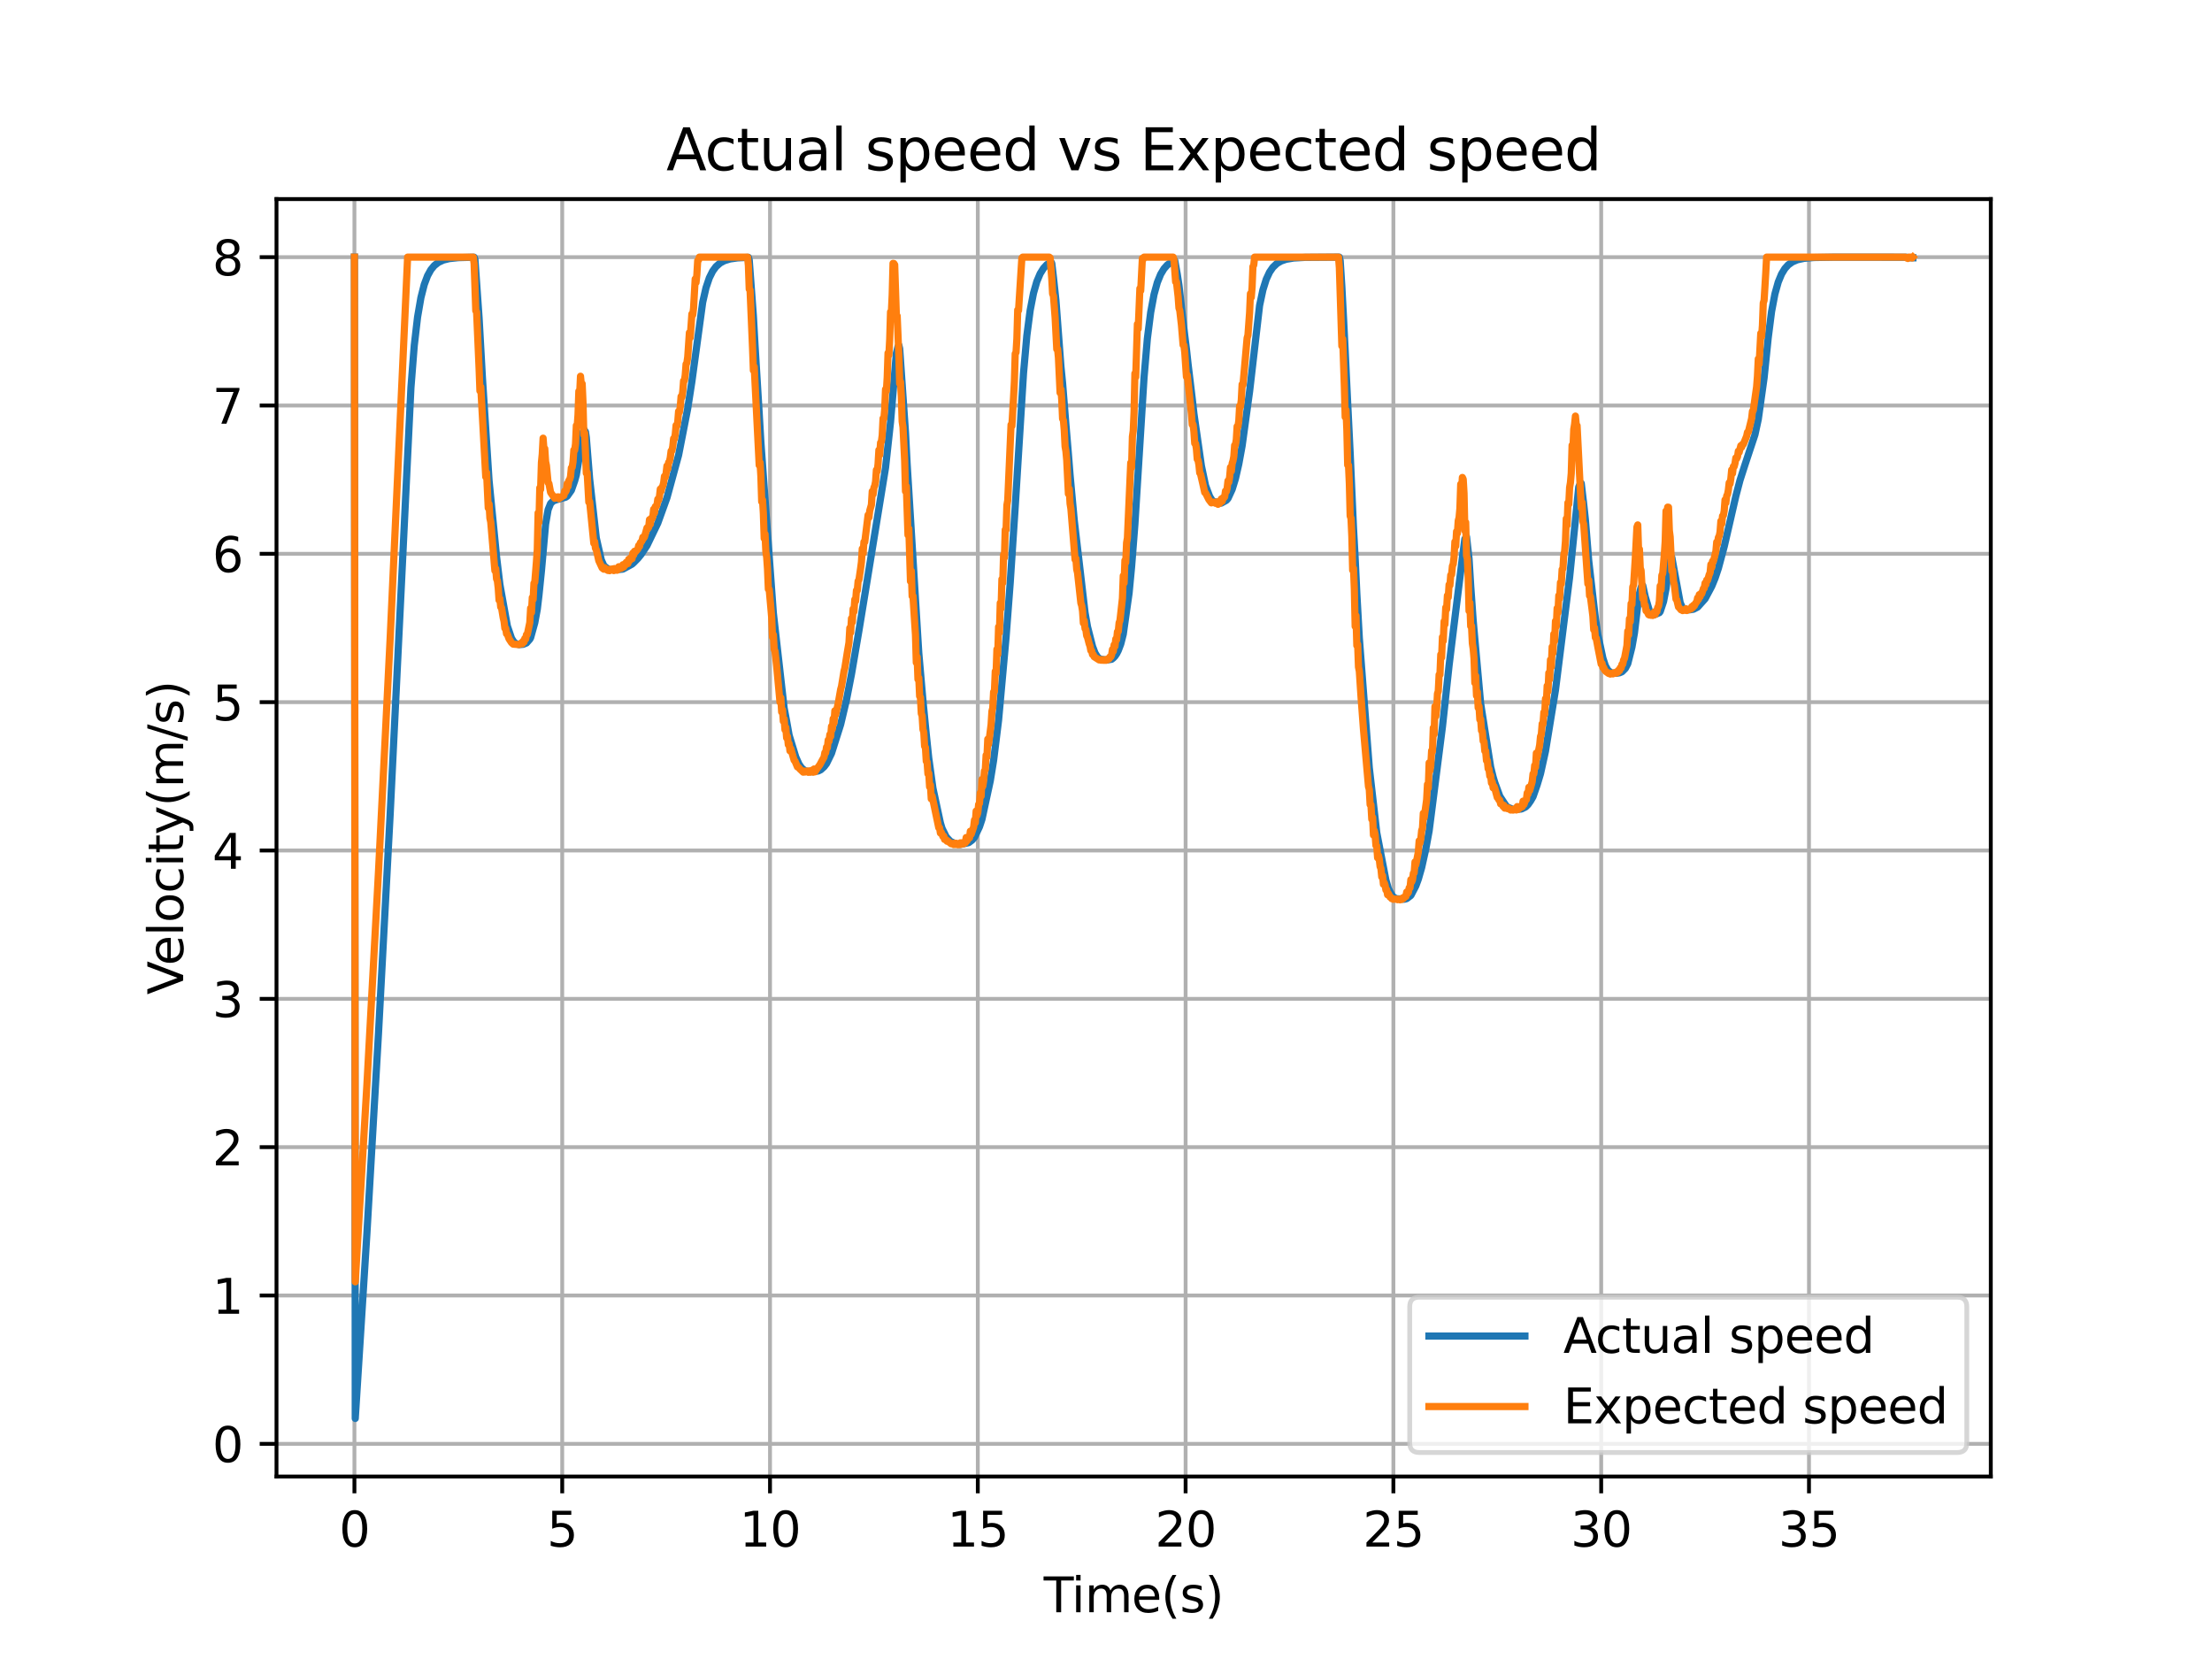 <?xml version="1.0" encoding="utf-8" standalone="no"?>
<!DOCTYPE svg PUBLIC "-//W3C//DTD SVG 1.1//EN"
  "http://www.w3.org/Graphics/SVG/1.1/DTD/svg11.dtd">
<svg xmlns:xlink="http://www.w3.org/1999/xlink" width="460.8pt" height="345.6pt" viewBox="0 0 460.8 345.6" xmlns="http://www.w3.org/2000/svg" version="1.1">
 <defs>
  <style type="text/css">*{stroke-linejoin: round; stroke-linecap: butt}</style>
 </defs>
 <g id="figure_1">
  <g id="patch_1">
   <path d="M 0 345.6 
L 460.8 345.6 
L 460.8 0 
L 0 0 
z
" style="fill: #ffffff"/>
  </g>
  <g id="axes_1">
   <g id="patch_2">
    <path d="M 57.6 307.584 
L 414.72 307.584 
L 414.72 41.472 
L 57.6 41.472 
z
" style="fill: #ffffff"/>
   </g>
   <g id="matplotlib.axis_1">
    <g id="xtick_1">
     <g id="line2d_1">
      <path d="M 73.833 307.584 
L 73.833 41.472 
" clip-path="url(#p9bc5bf93ad)" style="fill: none; stroke: #b0b0b0; stroke-width: 0.8; stroke-linecap: square"/>
     </g>
     <g id="line2d_2">
      <defs>
       <path id="md8c69bae2a" d="M 0 0 
L 0 3.5 
" style="stroke: #000000; stroke-width: 0.8"/>
      </defs>
      <g>
       <use xlink:href="#md8c69bae2a" x="73.833" y="307.584" style="stroke: #000000; stroke-width: 0.8"/>
      </g>
     </g>
     <g id="text_1">
      <!-- 0 -->
      <g transform="translate(70.651 322.182) scale(0.1 -0.1)">
       <defs>
        <path id="DejaVuSans-30" d="M 2034 4250 
Q 1547 4250 1301 3770 
Q 1056 3291 1056 2328 
Q 1056 1369 1301 889 
Q 1547 409 2034 409 
Q 2525 409 2770 889 
Q 3016 1369 3016 2328 
Q 3016 3291 2770 3770 
Q 2525 4250 2034 4250 
z
M 2034 4750 
Q 2819 4750 3233 4129 
Q 3647 3509 3647 2328 
Q 3647 1150 3233 529 
Q 2819 -91 2034 -91 
Q 1250 -91 836 529 
Q 422 1150 422 2328 
Q 422 3509 836 4129 
Q 1250 4750 2034 4750 
z
" transform="scale(0.016)"/>
       </defs>
       <use xlink:href="#DejaVuSans-30"/>
      </g>
     </g>
    </g>
    <g id="xtick_2">
     <g id="line2d_3">
      <path d="M 117.12 307.584 
L 117.12 41.472 
" clip-path="url(#p9bc5bf93ad)" style="fill: none; stroke: #b0b0b0; stroke-width: 0.8; stroke-linecap: square"/>
     </g>
     <g id="line2d_4">
      <g>
       <use xlink:href="#md8c69bae2a" x="117.12" y="307.584" style="stroke: #000000; stroke-width: 0.8"/>
      </g>
     </g>
     <g id="text_2">
      <!-- 5 -->
      <g transform="translate(113.939 322.182) scale(0.1 -0.1)">
       <defs>
        <path id="DejaVuSans-35" d="M 691 4666 
L 3169 4666 
L 3169 4134 
L 1269 4134 
L 1269 2991 
Q 1406 3038 1543 3061 
Q 1681 3084 1819 3084 
Q 2600 3084 3056 2656 
Q 3513 2228 3513 1497 
Q 3513 744 3044 326 
Q 2575 -91 1722 -91 
Q 1428 -91 1123 -41 
Q 819 9 494 109 
L 494 744 
Q 775 591 1075 516 
Q 1375 441 1709 441 
Q 2250 441 2565 725 
Q 2881 1009 2881 1497 
Q 2881 1984 2565 2268 
Q 2250 2553 1709 2553 
Q 1456 2553 1204 2497 
Q 953 2441 691 2322 
L 691 4666 
z
" transform="scale(0.016)"/>
       </defs>
       <use xlink:href="#DejaVuSans-35"/>
      </g>
     </g>
    </g>
    <g id="xtick_3">
     <g id="line2d_5">
      <path d="M 160.407 307.584 
L 160.407 41.472 
" clip-path="url(#p9bc5bf93ad)" style="fill: none; stroke: #b0b0b0; stroke-width: 0.8; stroke-linecap: square"/>
     </g>
     <g id="line2d_6">
      <g>
       <use xlink:href="#md8c69bae2a" x="160.407" y="307.584" style="stroke: #000000; stroke-width: 0.8"/>
      </g>
     </g>
     <g id="text_3">
      <!-- 10 -->
      <g transform="translate(154.045 322.182) scale(0.1 -0.1)">
       <defs>
        <path id="DejaVuSans-31" d="M 794 531 
L 1825 531 
L 1825 4091 
L 703 3866 
L 703 4441 
L 1819 4666 
L 2450 4666 
L 2450 531 
L 3481 531 
L 3481 0 
L 794 0 
L 794 531 
z
" transform="scale(0.016)"/>
       </defs>
       <use xlink:href="#DejaVuSans-31"/>
       <use xlink:href="#DejaVuSans-30" x="63.623"/>
      </g>
     </g>
    </g>
    <g id="xtick_4">
     <g id="line2d_7">
      <path d="M 203.695 307.584 
L 203.695 41.472 
" clip-path="url(#p9bc5bf93ad)" style="fill: none; stroke: #b0b0b0; stroke-width: 0.8; stroke-linecap: square"/>
     </g>
     <g id="line2d_8">
      <g>
       <use xlink:href="#md8c69bae2a" x="203.695" y="307.584" style="stroke: #000000; stroke-width: 0.8"/>
      </g>
     </g>
     <g id="text_4">
      <!-- 15 -->
      <g transform="translate(197.332 322.182) scale(0.1 -0.1)">
       <use xlink:href="#DejaVuSans-31"/>
       <use xlink:href="#DejaVuSans-35" x="63.623"/>
      </g>
     </g>
    </g>
    <g id="xtick_5">
     <g id="line2d_9">
      <path d="M 246.982 307.584 
L 246.982 41.472 
" clip-path="url(#p9bc5bf93ad)" style="fill: none; stroke: #b0b0b0; stroke-width: 0.8; stroke-linecap: square"/>
     </g>
     <g id="line2d_10">
      <g>
       <use xlink:href="#md8c69bae2a" x="246.982" y="307.584" style="stroke: #000000; stroke-width: 0.8"/>
      </g>
     </g>
     <g id="text_5">
      <!-- 20 -->
      <g transform="translate(240.619 322.182) scale(0.1 -0.1)">
       <defs>
        <path id="DejaVuSans-32" d="M 1228 531 
L 3431 531 
L 3431 0 
L 469 0 
L 469 531 
Q 828 903 1448 1529 
Q 2069 2156 2228 2338 
Q 2531 2678 2651 2914 
Q 2772 3150 2772 3378 
Q 2772 3750 2511 3984 
Q 2250 4219 1831 4219 
Q 1534 4219 1204 4116 
Q 875 4013 500 3803 
L 500 4441 
Q 881 4594 1212 4672 
Q 1544 4750 1819 4750 
Q 2544 4750 2975 4387 
Q 3406 4025 3406 3419 
Q 3406 3131 3298 2873 
Q 3191 2616 2906 2266 
Q 2828 2175 2409 1742 
Q 1991 1309 1228 531 
z
" transform="scale(0.016)"/>
       </defs>
       <use xlink:href="#DejaVuSans-32"/>
       <use xlink:href="#DejaVuSans-30" x="63.623"/>
      </g>
     </g>
    </g>
    <g id="xtick_6">
     <g id="line2d_11">
      <path d="M 290.269 307.584 
L 290.269 41.472 
" clip-path="url(#p9bc5bf93ad)" style="fill: none; stroke: #b0b0b0; stroke-width: 0.8; stroke-linecap: square"/>
     </g>
     <g id="line2d_12">
      <g>
       <use xlink:href="#md8c69bae2a" x="290.269" y="307.584" style="stroke: #000000; stroke-width: 0.8"/>
      </g>
     </g>
     <g id="text_6">
      <!-- 25 -->
      <g transform="translate(283.907 322.182) scale(0.1 -0.1)">
       <use xlink:href="#DejaVuSans-32"/>
       <use xlink:href="#DejaVuSans-35" x="63.623"/>
      </g>
     </g>
    </g>
    <g id="xtick_7">
     <g id="line2d_13">
      <path d="M 333.556 307.584 
L 333.556 41.472 
" clip-path="url(#p9bc5bf93ad)" style="fill: none; stroke: #b0b0b0; stroke-width: 0.8; stroke-linecap: square"/>
     </g>
     <g id="line2d_14">
      <g>
       <use xlink:href="#md8c69bae2a" x="333.556" y="307.584" style="stroke: #000000; stroke-width: 0.8"/>
      </g>
     </g>
     <g id="text_7">
      <!-- 30 -->
      <g transform="translate(327.194 322.182) scale(0.1 -0.1)">
       <defs>
        <path id="DejaVuSans-33" d="M 2597 2516 
Q 3050 2419 3304 2112 
Q 3559 1806 3559 1356 
Q 3559 666 3084 287 
Q 2609 -91 1734 -91 
Q 1441 -91 1130 -33 
Q 819 25 488 141 
L 488 750 
Q 750 597 1062 519 
Q 1375 441 1716 441 
Q 2309 441 2620 675 
Q 2931 909 2931 1356 
Q 2931 1769 2642 2001 
Q 2353 2234 1838 2234 
L 1294 2234 
L 1294 2753 
L 1863 2753 
Q 2328 2753 2575 2939 
Q 2822 3125 2822 3475 
Q 2822 3834 2567 4026 
Q 2313 4219 1838 4219 
Q 1578 4219 1281 4162 
Q 984 4106 628 3988 
L 628 4550 
Q 988 4650 1302 4700 
Q 1616 4750 1894 4750 
Q 2613 4750 3031 4423 
Q 3450 4097 3450 3541 
Q 3450 3153 3228 2886 
Q 3006 2619 2597 2516 
z
" transform="scale(0.016)"/>
       </defs>
       <use xlink:href="#DejaVuSans-33"/>
       <use xlink:href="#DejaVuSans-30" x="63.623"/>
      </g>
     </g>
    </g>
    <g id="xtick_8">
     <g id="line2d_15">
      <path d="M 376.844 307.584 
L 376.844 41.472 
" clip-path="url(#p9bc5bf93ad)" style="fill: none; stroke: #b0b0b0; stroke-width: 0.8; stroke-linecap: square"/>
     </g>
     <g id="line2d_16">
      <g>
       <use xlink:href="#md8c69bae2a" x="376.844" y="307.584" style="stroke: #000000; stroke-width: 0.8"/>
      </g>
     </g>
     <g id="text_8">
      <!-- 35 -->
      <g transform="translate(370.481 322.182) scale(0.1 -0.1)">
       <use xlink:href="#DejaVuSans-33"/>
       <use xlink:href="#DejaVuSans-35" x="63.623"/>
      </g>
     </g>
    </g>
    <g id="text_9">
     <!-- Time(s) -->
     <g transform="translate(217.42 335.861) scale(0.1 -0.1)">
      <defs>
       <path id="DejaVuSans-54" d="M -19 4666 
L 3928 4666 
L 3928 4134 
L 2272 4134 
L 2272 0 
L 1638 0 
L 1638 4134 
L -19 4134 
L -19 4666 
z
" transform="scale(0.016)"/>
       <path id="DejaVuSans-69" d="M 603 3500 
L 1178 3500 
L 1178 0 
L 603 0 
L 603 3500 
z
M 603 4863 
L 1178 4863 
L 1178 4134 
L 603 4134 
L 603 4863 
z
" transform="scale(0.016)"/>
       <path id="DejaVuSans-6d" d="M 3328 2828 
Q 3544 3216 3844 3400 
Q 4144 3584 4550 3584 
Q 5097 3584 5394 3201 
Q 5691 2819 5691 2113 
L 5691 0 
L 5113 0 
L 5113 2094 
Q 5113 2597 4934 2840 
Q 4756 3084 4391 3084 
Q 3944 3084 3684 2787 
Q 3425 2491 3425 1978 
L 3425 0 
L 2847 0 
L 2847 2094 
Q 2847 2600 2669 2842 
Q 2491 3084 2119 3084 
Q 1678 3084 1418 2786 
Q 1159 2488 1159 1978 
L 1159 0 
L 581 0 
L 581 3500 
L 1159 3500 
L 1159 2956 
Q 1356 3278 1631 3431 
Q 1906 3584 2284 3584 
Q 2666 3584 2933 3390 
Q 3200 3197 3328 2828 
z
" transform="scale(0.016)"/>
       <path id="DejaVuSans-65" d="M 3597 1894 
L 3597 1613 
L 953 1613 
Q 991 1019 1311 708 
Q 1631 397 2203 397 
Q 2534 397 2845 478 
Q 3156 559 3463 722 
L 3463 178 
Q 3153 47 2828 -22 
Q 2503 -91 2169 -91 
Q 1331 -91 842 396 
Q 353 884 353 1716 
Q 353 2575 817 3079 
Q 1281 3584 2069 3584 
Q 2775 3584 3186 3129 
Q 3597 2675 3597 1894 
z
M 3022 2063 
Q 3016 2534 2758 2815 
Q 2500 3097 2075 3097 
Q 1594 3097 1305 2825 
Q 1016 2553 972 2059 
L 3022 2063 
z
" transform="scale(0.016)"/>
       <path id="DejaVuSans-28" d="M 1984 4856 
Q 1566 4138 1362 3434 
Q 1159 2731 1159 2009 
Q 1159 1288 1364 580 
Q 1569 -128 1984 -844 
L 1484 -844 
Q 1016 -109 783 600 
Q 550 1309 550 2009 
Q 550 2706 781 3412 
Q 1013 4119 1484 4856 
L 1984 4856 
z
" transform="scale(0.016)"/>
       <path id="DejaVuSans-73" d="M 2834 3397 
L 2834 2853 
Q 2591 2978 2328 3040 
Q 2066 3103 1784 3103 
Q 1356 3103 1142 2972 
Q 928 2841 928 2578 
Q 928 2378 1081 2264 
Q 1234 2150 1697 2047 
L 1894 2003 
Q 2506 1872 2764 1633 
Q 3022 1394 3022 966 
Q 3022 478 2636 193 
Q 2250 -91 1575 -91 
Q 1294 -91 989 -36 
Q 684 19 347 128 
L 347 722 
Q 666 556 975 473 
Q 1284 391 1588 391 
Q 1994 391 2212 530 
Q 2431 669 2431 922 
Q 2431 1156 2273 1281 
Q 2116 1406 1581 1522 
L 1381 1569 
Q 847 1681 609 1914 
Q 372 2147 372 2553 
Q 372 3047 722 3315 
Q 1072 3584 1716 3584 
Q 2034 3584 2315 3537 
Q 2597 3491 2834 3397 
z
" transform="scale(0.016)"/>
       <path id="DejaVuSans-29" d="M 513 4856 
L 1013 4856 
Q 1481 4119 1714 3412 
Q 1947 2706 1947 2009 
Q 1947 1309 1714 600 
Q 1481 -109 1013 -844 
L 513 -844 
Q 928 -128 1133 580 
Q 1338 1288 1338 2009 
Q 1338 2731 1133 3434 
Q 928 4138 513 4856 
z
" transform="scale(0.016)"/>
      </defs>
      <use xlink:href="#DejaVuSans-54"/>
      <use xlink:href="#DejaVuSans-69" x="57.959"/>
      <use xlink:href="#DejaVuSans-6d" x="85.742"/>
      <use xlink:href="#DejaVuSans-65" x="183.154"/>
      <use xlink:href="#DejaVuSans-28" x="244.678"/>
      <use xlink:href="#DejaVuSans-73" x="283.691"/>
      <use xlink:href="#DejaVuSans-29" x="335.791"/>
     </g>
    </g>
   </g>
   <g id="matplotlib.axis_2">
    <g id="ytick_1">
     <g id="line2d_17">
      <path d="M 57.6 300.778 
L 414.72 300.778 
" clip-path="url(#p9bc5bf93ad)" style="fill: none; stroke: #b0b0b0; stroke-width: 0.8; stroke-linecap: square"/>
     </g>
     <g id="line2d_18">
      <defs>
       <path id="m26ea5e3658" d="M 0 0 
L -3.5 0 
" style="stroke: #000000; stroke-width: 0.8"/>
      </defs>
      <g>
       <use xlink:href="#m26ea5e3658" x="57.6" y="300.778" style="stroke: #000000; stroke-width: 0.8"/>
      </g>
     </g>
     <g id="text_10">
      <!-- 0 -->
      <g transform="translate(44.237 304.577) scale(0.1 -0.1)">
       <use xlink:href="#DejaVuSans-30"/>
      </g>
     </g>
    </g>
    <g id="ytick_2">
     <g id="line2d_19">
      <path d="M 57.6 269.876 
L 414.72 269.876 
" clip-path="url(#p9bc5bf93ad)" style="fill: none; stroke: #b0b0b0; stroke-width: 0.8; stroke-linecap: square"/>
     </g>
     <g id="line2d_20">
      <g>
       <use xlink:href="#m26ea5e3658" x="57.6" y="269.876" style="stroke: #000000; stroke-width: 0.8"/>
      </g>
     </g>
     <g id="text_11">
      <!-- 1 -->
      <g transform="translate(44.237 273.676) scale(0.1 -0.1)">
       <use xlink:href="#DejaVuSans-31"/>
      </g>
     </g>
    </g>
    <g id="ytick_3">
     <g id="line2d_21">
      <path d="M 57.6 238.975 
L 414.72 238.975 
" clip-path="url(#p9bc5bf93ad)" style="fill: none; stroke: #b0b0b0; stroke-width: 0.8; stroke-linecap: square"/>
     </g>
     <g id="line2d_22">
      <g>
       <use xlink:href="#m26ea5e3658" x="57.6" y="238.975" style="stroke: #000000; stroke-width: 0.8"/>
      </g>
     </g>
     <g id="text_12">
      <!-- 2 -->
      <g transform="translate(44.237 242.774) scale(0.1 -0.1)">
       <use xlink:href="#DejaVuSans-32"/>
      </g>
     </g>
    </g>
    <g id="ytick_4">
     <g id="line2d_23">
      <path d="M 57.6 208.074 
L 414.72 208.074 
" clip-path="url(#p9bc5bf93ad)" style="fill: none; stroke: #b0b0b0; stroke-width: 0.8; stroke-linecap: square"/>
     </g>
     <g id="line2d_24">
      <g>
       <use xlink:href="#m26ea5e3658" x="57.6" y="208.074" style="stroke: #000000; stroke-width: 0.8"/>
      </g>
     </g>
     <g id="text_13">
      <!-- 3 -->
      <g transform="translate(44.237 211.873) scale(0.1 -0.1)">
       <use xlink:href="#DejaVuSans-33"/>
      </g>
     </g>
    </g>
    <g id="ytick_5">
     <g id="line2d_25">
      <path d="M 57.6 177.173 
L 414.72 177.173 
" clip-path="url(#p9bc5bf93ad)" style="fill: none; stroke: #b0b0b0; stroke-width: 0.8; stroke-linecap: square"/>
     </g>
     <g id="line2d_26">
      <g>
       <use xlink:href="#m26ea5e3658" x="57.6" y="177.173" style="stroke: #000000; stroke-width: 0.8"/>
      </g>
     </g>
     <g id="text_14">
      <!-- 4 -->
      <g transform="translate(44.237 180.972) scale(0.1 -0.1)">
       <defs>
        <path id="DejaVuSans-34" d="M 2419 4116 
L 825 1625 
L 2419 1625 
L 2419 4116 
z
M 2253 4666 
L 3047 4666 
L 3047 1625 
L 3713 1625 
L 3713 1100 
L 3047 1100 
L 3047 0 
L 2419 0 
L 2419 1100 
L 313 1100 
L 313 1709 
L 2253 4666 
z
" transform="scale(0.016)"/>
       </defs>
       <use xlink:href="#DejaVuSans-34"/>
      </g>
     </g>
    </g>
    <g id="ytick_6">
     <g id="line2d_27">
      <path d="M 57.6 146.272 
L 414.72 146.272 
" clip-path="url(#p9bc5bf93ad)" style="fill: none; stroke: #b0b0b0; stroke-width: 0.8; stroke-linecap: square"/>
     </g>
     <g id="line2d_28">
      <g>
       <use xlink:href="#m26ea5e3658" x="57.6" y="146.272" style="stroke: #000000; stroke-width: 0.8"/>
      </g>
     </g>
     <g id="text_15">
      <!-- 5 -->
      <g transform="translate(44.237 150.071) scale(0.1 -0.1)">
       <use xlink:href="#DejaVuSans-35"/>
      </g>
     </g>
    </g>
    <g id="ytick_7">
     <g id="line2d_29">
      <path d="M 57.6 115.37 
L 414.72 115.37 
" clip-path="url(#p9bc5bf93ad)" style="fill: none; stroke: #b0b0b0; stroke-width: 0.8; stroke-linecap: square"/>
     </g>
     <g id="line2d_30">
      <g>
       <use xlink:href="#m26ea5e3658" x="57.6" y="115.37" style="stroke: #000000; stroke-width: 0.8"/>
      </g>
     </g>
     <g id="text_16">
      <!-- 6 -->
      <g transform="translate(44.237 119.17) scale(0.1 -0.1)">
       <defs>
        <path id="DejaVuSans-36" d="M 2113 2584 
Q 1688 2584 1439 2293 
Q 1191 2003 1191 1497 
Q 1191 994 1439 701 
Q 1688 409 2113 409 
Q 2538 409 2786 701 
Q 3034 994 3034 1497 
Q 3034 2003 2786 2293 
Q 2538 2584 2113 2584 
z
M 3366 4563 
L 3366 3988 
Q 3128 4100 2886 4159 
Q 2644 4219 2406 4219 
Q 1781 4219 1451 3797 
Q 1122 3375 1075 2522 
Q 1259 2794 1537 2939 
Q 1816 3084 2150 3084 
Q 2853 3084 3261 2657 
Q 3669 2231 3669 1497 
Q 3669 778 3244 343 
Q 2819 -91 2113 -91 
Q 1303 -91 875 529 
Q 447 1150 447 2328 
Q 447 3434 972 4092 
Q 1497 4750 2381 4750 
Q 2619 4750 2861 4703 
Q 3103 4656 3366 4563 
z
" transform="scale(0.016)"/>
       </defs>
       <use xlink:href="#DejaVuSans-36"/>
      </g>
     </g>
    </g>
    <g id="ytick_8">
     <g id="line2d_31">
      <path d="M 57.6 84.469 
L 414.72 84.469 
" clip-path="url(#p9bc5bf93ad)" style="fill: none; stroke: #b0b0b0; stroke-width: 0.8; stroke-linecap: square"/>
     </g>
     <g id="line2d_32">
      <g>
       <use xlink:href="#m26ea5e3658" x="57.6" y="84.469" style="stroke: #000000; stroke-width: 0.8"/>
      </g>
     </g>
     <g id="text_17">
      <!-- 7 -->
      <g transform="translate(44.237 88.268) scale(0.1 -0.1)">
       <defs>
        <path id="DejaVuSans-37" d="M 525 4666 
L 3525 4666 
L 3525 4397 
L 1831 0 
L 1172 0 
L 2766 4134 
L 525 4134 
L 525 4666 
z
" transform="scale(0.016)"/>
       </defs>
       <use xlink:href="#DejaVuSans-37"/>
      </g>
     </g>
    </g>
    <g id="ytick_9">
     <g id="line2d_33">
      <path d="M 57.6 53.568 
L 414.72 53.568 
" clip-path="url(#p9bc5bf93ad)" style="fill: none; stroke: #b0b0b0; stroke-width: 0.8; stroke-linecap: square"/>
     </g>
     <g id="line2d_34">
      <g>
       <use xlink:href="#m26ea5e3658" x="57.6" y="53.568" style="stroke: #000000; stroke-width: 0.8"/>
      </g>
     </g>
     <g id="text_18">
      <!-- 8 -->
      <g transform="translate(44.237 57.367) scale(0.1 -0.1)">
       <defs>
        <path id="DejaVuSans-38" d="M 2034 2216 
Q 1584 2216 1326 1975 
Q 1069 1734 1069 1313 
Q 1069 891 1326 650 
Q 1584 409 2034 409 
Q 2484 409 2743 651 
Q 3003 894 3003 1313 
Q 3003 1734 2745 1975 
Q 2488 2216 2034 2216 
z
M 1403 2484 
Q 997 2584 770 2862 
Q 544 3141 544 3541 
Q 544 4100 942 4425 
Q 1341 4750 2034 4750 
Q 2731 4750 3128 4425 
Q 3525 4100 3525 3541 
Q 3525 3141 3298 2862 
Q 3072 2584 2669 2484 
Q 3125 2378 3379 2068 
Q 3634 1759 3634 1313 
Q 3634 634 3220 271 
Q 2806 -91 2034 -91 
Q 1263 -91 848 271 
Q 434 634 434 1313 
Q 434 1759 690 2068 
Q 947 2378 1403 2484 
z
M 1172 3481 
Q 1172 3119 1398 2916 
Q 1625 2713 2034 2713 
Q 2441 2713 2670 2916 
Q 2900 3119 2900 3481 
Q 2900 3844 2670 4047 
Q 2441 4250 2034 4250 
Q 1625 4250 1398 4047 
Q 1172 3844 1172 3481 
z
" transform="scale(0.016)"/>
       </defs>
       <use xlink:href="#DejaVuSans-38"/>
      </g>
     </g>
    </g>
    <g id="text_19">
     <!-- Velocity(m/s) -->
     <g transform="translate(38.158 207.205) rotate(-90) scale(0.1 -0.1)">
      <defs>
       <path id="DejaVuSans-56" d="M 1831 0 
L 50 4666 
L 709 4666 
L 2188 738 
L 3669 4666 
L 4325 4666 
L 2547 0 
L 1831 0 
z
" transform="scale(0.016)"/>
       <path id="DejaVuSans-6c" d="M 603 4863 
L 1178 4863 
L 1178 0 
L 603 0 
L 603 4863 
z
" transform="scale(0.016)"/>
       <path id="DejaVuSans-6f" d="M 1959 3097 
Q 1497 3097 1228 2736 
Q 959 2375 959 1747 
Q 959 1119 1226 758 
Q 1494 397 1959 397 
Q 2419 397 2687 759 
Q 2956 1122 2956 1747 
Q 2956 2369 2687 2733 
Q 2419 3097 1959 3097 
z
M 1959 3584 
Q 2709 3584 3137 3096 
Q 3566 2609 3566 1747 
Q 3566 888 3137 398 
Q 2709 -91 1959 -91 
Q 1206 -91 779 398 
Q 353 888 353 1747 
Q 353 2609 779 3096 
Q 1206 3584 1959 3584 
z
" transform="scale(0.016)"/>
       <path id="DejaVuSans-63" d="M 3122 3366 
L 3122 2828 
Q 2878 2963 2633 3030 
Q 2388 3097 2138 3097 
Q 1578 3097 1268 2742 
Q 959 2388 959 1747 
Q 959 1106 1268 751 
Q 1578 397 2138 397 
Q 2388 397 2633 464 
Q 2878 531 3122 666 
L 3122 134 
Q 2881 22 2623 -34 
Q 2366 -91 2075 -91 
Q 1284 -91 818 406 
Q 353 903 353 1747 
Q 353 2603 823 3093 
Q 1294 3584 2113 3584 
Q 2378 3584 2631 3529 
Q 2884 3475 3122 3366 
z
" transform="scale(0.016)"/>
       <path id="DejaVuSans-74" d="M 1172 4494 
L 1172 3500 
L 2356 3500 
L 2356 3053 
L 1172 3053 
L 1172 1153 
Q 1172 725 1289 603 
Q 1406 481 1766 481 
L 2356 481 
L 2356 0 
L 1766 0 
Q 1100 0 847 248 
Q 594 497 594 1153 
L 594 3053 
L 172 3053 
L 172 3500 
L 594 3500 
L 594 4494 
L 1172 4494 
z
" transform="scale(0.016)"/>
       <path id="DejaVuSans-79" d="M 2059 -325 
Q 1816 -950 1584 -1140 
Q 1353 -1331 966 -1331 
L 506 -1331 
L 506 -850 
L 844 -850 
Q 1081 -850 1212 -737 
Q 1344 -625 1503 -206 
L 1606 56 
L 191 3500 
L 800 3500 
L 1894 763 
L 2988 3500 
L 3597 3500 
L 2059 -325 
z
" transform="scale(0.016)"/>
       <path id="DejaVuSans-2f" d="M 1625 4666 
L 2156 4666 
L 531 -594 
L 0 -594 
L 1625 4666 
z
" transform="scale(0.016)"/>
      </defs>
      <use xlink:href="#DejaVuSans-56"/>
      <use xlink:href="#DejaVuSans-65" x="60.658"/>
      <use xlink:href="#DejaVuSans-6c" x="122.182"/>
      <use xlink:href="#DejaVuSans-6f" x="149.965"/>
      <use xlink:href="#DejaVuSans-63" x="211.146"/>
      <use xlink:href="#DejaVuSans-69" x="266.127"/>
      <use xlink:href="#DejaVuSans-74" x="293.91"/>
      <use xlink:href="#DejaVuSans-79" x="333.119"/>
      <use xlink:href="#DejaVuSans-28" x="392.299"/>
      <use xlink:href="#DejaVuSans-6d" x="431.312"/>
      <use xlink:href="#DejaVuSans-2f" x="528.725"/>
      <use xlink:href="#DejaVuSans-73" x="562.416"/>
      <use xlink:href="#DejaVuSans-29" x="614.516"/>
     </g>
    </g>
   </g>
   <g id="line2d_35">
    <path d="M 73.833 53.568 
L 74.006 295.488 
L 76.43 257.005 
L 78.854 215.141 
L 81.278 169.597 
L 83.702 120.052 
L 85.607 80.726 
L 86.299 71.96 
L 86.992 66.024 
L 87.685 62.003 
L 88.377 59.281 
L 89.07 57.437 
L 89.762 56.188 
L 90.455 55.342 
L 91.321 54.658 
L 92.36 54.176 
L 93.572 53.875 
L 95.476 53.673 
L 98.766 53.585 
L 98.939 54.037 
L 99.286 58.941 
L 99.805 66.274 
L 100.498 78.727 
L 101.017 86.689 
L 101.883 100.165 
L 103.095 112.433 
L 103.441 115.969 
L 104.134 121.752 
L 105.692 130.411 
L 106.558 132.971 
L 107.077 133.783 
L 107.597 134.128 
L 108.116 134.284 
L 108.982 134.225 
L 109.675 133.94 
L 110.367 133.159 
L 110.54 132.835 
L 111.406 129.723 
L 111.926 126.933 
L 112.272 124.019 
L 112.791 118.926 
L 113.657 109.21 
L 114.176 106.196 
L 114.696 104.893 
L 115.215 104.368 
L 115.908 104.112 
L 117.813 103.592 
L 118.159 103.363 
L 119.025 102.137 
L 119.717 100.168 
L 120.064 98.916 
L 120.929 93.584 
L 121.449 90.018 
L 121.622 89.443 
L 121.968 89.964 
L 122.141 91.154 
L 122.834 99.781 
L 124.219 112.074 
L 125.258 116.633 
L 125.777 117.806 
L 126.124 118.133 
L 126.816 118.633 
L 127.855 118.686 
L 128.202 118.717 
L 129.76 118.554 
L 131.665 117.517 
L 132.011 117.209 
L 132.877 116.327 
L 133.569 115.473 
L 134.781 113.647 
L 137.032 108.971 
L 138.937 103.69 
L 141.361 94.823 
L 143.266 85.067 
L 144.131 79.492 
L 146.382 62.972 
L 147.075 59.937 
L 147.767 57.881 
L 148.46 56.489 
L 149.153 55.546 
L 150.018 54.783 
L 150.884 54.315 
L 152.096 53.945 
L 153.654 53.725 
L 155.905 53.612 
L 156.079 54.199 
L 156.944 65.861 
L 157.291 72.041 
L 158.156 86.157 
L 158.503 92.099 
L 161.1 127.678 
L 163.351 147.5 
L 163.87 150.254 
L 164.39 153.162 
L 165.775 157.693 
L 166.467 159.236 
L 166.987 159.974 
L 167.68 160.564 
L 168.026 160.652 
L 169.065 160.763 
L 170.45 160.613 
L 170.969 160.36 
L 171.662 159.737 
L 172.181 159.064 
L 173.22 156.933 
L 175.125 150.911 
L 176.337 145.779 
L 177.376 140.459 
L 178.934 131.366 
L 180.319 122.916 
L 184.475 97.41 
L 185.514 87.893 
L 186.726 73.595 
L 187.072 72.204 
L 187.245 71.907 
L 187.419 72.627 
L 188.631 90.086 
L 188.977 96.724 
L 191.401 136.043 
L 192.267 145.956 
L 192.959 153.004 
L 193.479 157.954 
L 193.998 161.685 
L 194.344 164.174 
L 195.903 171.435 
L 196.249 172.576 
L 197.115 174.344 
L 197.981 175.279 
L 199.193 175.817 
L 199.539 175.839 
L 200.058 175.91 
L 201.79 175.543 
L 202.483 175.027 
L 203.002 174.435 
L 204.041 172.239 
L 204.56 170.676 
L 206.292 162.669 
L 206.984 158.409 
L 208.023 150.014 
L 209.582 132.75 
L 210.447 121.348 
L 211.486 105.578 
L 213.218 77.721 
L 213.91 69.925 
L 214.603 64.646 
L 215.296 61.07 
L 215.988 58.649 
L 216.681 57.009 
L 217.373 55.898 
L 218.066 55.146 
L 218.932 54.551 
L 219.105 54.858 
L 219.451 57.774 
L 219.971 62.582 
L 221.009 76.343 
L 221.356 79.826 
L 222.048 88.44 
L 222.568 94.59 
L 222.914 98.964 
L 223.78 108.328 
L 226.031 127.598 
L 226.55 130.567 
L 227.589 134.644 
L 228.109 136.033 
L 228.628 136.861 
L 229.147 137.297 
L 230.533 137.507 
L 231.572 137.334 
L 231.918 137.066 
L 232.264 136.695 
L 232.61 136.19 
L 232.957 135.519 
L 233.476 134.149 
L 233.996 132.113 
L 235.208 123.556 
L 235.727 118.089 
L 236.42 109.202 
L 238.324 78.631 
L 239.017 70.541 
L 239.71 65.063 
L 240.402 61.353 
L 241.095 58.84 
L 241.787 57.138 
L 242.48 55.986 
L 243.173 55.206 
L 244.038 54.574 
L 244.731 54.303 
L 245.25 57.167 
L 245.597 59.439 
L 246.636 68.544 
L 247.155 72.707 
L 247.501 75.877 
L 248.367 83.078 
L 248.713 86.144 
L 250.272 97.042 
L 251.137 101.146 
L 252.003 103.45 
L 252.523 104.251 
L 252.869 104.492 
L 254.427 104.799 
L 255.466 104.224 
L 255.812 103.836 
L 256.678 101.953 
L 257.371 99.695 
L 258.063 96.666 
L 258.756 92.876 
L 260.314 81.527 
L 262.392 63.653 
L 263.085 60.398 
L 263.777 58.193 
L 264.47 56.7 
L 265.162 55.689 
L 266.028 54.871 
L 266.894 54.369 
L 267.933 54.014 
L 269.491 53.754 
L 271.915 53.615 
L 277.976 53.57 
L 279.014 53.569 
L 279.188 54.336 
L 279.534 59.756 
L 279.88 66.275 
L 280.226 73.068 
L 280.573 80.439 
L 281.265 94.471 
L 281.958 110.006 
L 282.304 116.262 
L 282.651 123.606 
L 283.17 132.897 
L 285.248 159.937 
L 286.806 173.479 
L 288.711 183.342 
L 289.23 185.155 
L 290.096 186.708 
L 290.789 187.208 
L 292.52 187.331 
L 293.039 187.2 
L 293.905 186.541 
L 294.944 184.55 
L 295.464 183.15 
L 296.156 180.732 
L 297.022 176.84 
L 297.715 173.083 
L 300.485 151.413 
L 301.87 138.615 
L 302.909 130.153 
L 304.64 116.174 
L 305.16 112.28 
L 305.506 111.815 
L 306.026 116.382 
L 306.372 122.008 
L 306.891 129.287 
L 308.45 146.588 
L 310.528 159.77 
L 311.047 161.869 
L 311.393 163.033 
L 311.913 164.438 
L 312.432 165.873 
L 313.817 167.981 
L 314.337 168.255 
L 315.203 168.627 
L 315.722 168.657 
L 316.934 168.527 
L 317.8 168.113 
L 318.319 167.6 
L 318.839 166.858 
L 319.358 165.965 
L 320.224 163.477 
L 320.916 161.17 
L 321.955 156.475 
L 324.033 143.743 
L 326.977 120.257 
L 328.881 101.445 
L 329.228 100.705 
L 329.401 100.688 
L 329.92 105.081 
L 330.267 108.275 
L 330.959 116.789 
L 331.998 125.812 
L 332.344 128.733 
L 332.864 132.211 
L 333.903 137.075 
L 334.422 138.676 
L 334.942 139.597 
L 335.634 140.182 
L 336.673 140.266 
L 337.366 140.156 
L 337.885 139.943 
L 338.578 139.248 
L 339.097 138.262 
L 339.963 134.802 
L 340.482 131.864 
L 341.175 126.091 
L 341.521 123.627 
L 341.868 122.357 
L 342.041 122.03 
L 342.214 121.983 
L 342.733 124.305 
L 343.599 127.222 
L 343.945 127.717 
L 344.292 127.952 
L 344.638 128.067 
L 345.677 127.628 
L 345.85 127.405 
L 346.543 125.317 
L 347.062 122.655 
L 347.755 117.356 
L 348.101 116.268 
L 348.274 116.132 
L 350.006 125.524 
L 350.352 126.356 
L 350.871 126.914 
L 351.91 127.05 
L 352.776 126.916 
L 353.642 126.468 
L 355.2 124.736 
L 356.585 122.137 
L 357.278 120.453 
L 357.97 118.384 
L 359.182 113.864 
L 360.221 109.378 
L 361.607 103.349 
L 362.472 100.047 
L 363.511 96.812 
L 365.589 90.542 
L 366.282 87.344 
L 367.494 78.7 
L 368.359 70.298 
L 369.052 64.898 
L 369.745 61.241 
L 370.437 58.765 
L 371.13 57.087 
L 371.822 55.951 
L 372.515 55.182 
L 373.381 54.56 
L 374.42 54.121 
L 375.805 53.821 
L 377.883 53.647 
L 382.038 53.576 
L 397.102 53.584 
L 397.968 53.708 
L 398.487 53.706 
L 398.487 53.706 
" clip-path="url(#p9bc5bf93ad)" style="fill: none; stroke: #1f77b4; stroke-width: 1.5; stroke-linecap: square"/>
   </g>
   <g id="line2d_36">
    <path d="M 73.833 53.568 
L 74.006 267.024 
L 76.43 226.04 
L 78.854 181.454 
L 81.278 132.951 
L 83.702 80.184 
L 84.914 53.568 
L 98.593 53.568 
L 98.766 54.898 
L 99.112 64.741 
L 99.286 64.989 
L 99.805 76.814 
L 99.978 81.432 
L 100.151 80.593 
L 101.19 99.346 
L 101.363 98.46 
L 101.71 105.82 
L 101.883 105.021 
L 102.056 107.949 
L 102.229 108.731 
L 103.095 118.889 
L 103.268 118.47 
L 103.441 120.592 
L 103.614 120.996 
L 103.788 122.495 
L 103.961 125.024 
L 104.134 124.724 
L 104.307 126.453 
L 104.48 126.602 
L 104.826 128.703 
L 105 129.428 
L 105.173 130.875 
L 105.346 130.907 
L 105.519 132.029 
L 105.692 132.127 
L 106.038 133.076 
L 106.558 133.868 
L 106.904 134.186 
L 108.116 134.288 
L 108.636 133.908 
L 108.809 134.12 
L 108.982 133.569 
L 109.155 133.763 
L 109.328 133.006 
L 109.501 133.127 
L 109.675 132.217 
L 109.848 132.164 
L 110.367 129.676 
L 110.54 126.691 
L 110.713 127.604 
L 110.887 124.48 
L 111.06 124.856 
L 111.233 121.493 
L 111.406 121.287 
L 111.752 116.968 
L 111.926 114.469 
L 112.099 106.845 
L 112.272 108.826 
L 112.445 101.637 
L 112.618 101.965 
L 112.791 96.349 
L 112.964 94.583 
L 113.138 91.279 
L 113.311 93.613 
L 113.484 93.451 
L 113.657 96.136 
L 113.83 96.959 
L 114.176 100.544 
L 114.35 100.736 
L 114.696 102.565 
L 115.042 103.078 
L 115.562 103.806 
L 115.735 103.518 
L 115.908 103.674 
L 116.254 103.495 
L 116.427 103.893 
L 116.601 103.53 
L 116.774 103.665 
L 117.293 103.292 
L 117.466 103.236 
L 117.639 102.287 
L 117.813 102.469 
L 117.986 102.147 
L 118.159 100.743 
L 118.332 101.322 
L 118.505 100.1 
L 118.678 99.892 
L 118.851 99.286 
L 119.025 97.47 
L 119.198 97.338 
L 119.371 96.195 
L 119.544 93.755 
L 119.717 93.789 
L 119.89 92.472 
L 120.064 88.638 
L 120.237 88.856 
L 120.41 86.405 
L 120.583 81.501 
L 120.756 82.046 
L 120.929 78.377 
L 121.102 80.074 
L 121.276 79.943 
L 121.449 83.821 
L 121.622 90.56 
L 121.795 90.225 
L 122.141 98.589 
L 122.314 98.438 
L 122.661 104.608 
L 122.834 104.496 
L 123.7 113.179 
L 123.873 112.84 
L 124.046 114.24 
L 124.219 114.527 
L 124.739 116.803 
L 125.431 118.296 
L 125.777 118.569 
L 125.951 118.257 
L 126.297 118.636 
L 126.643 118.836 
L 126.816 118.62 
L 126.989 118.884 
L 127.163 118.588 
L 127.336 118.736 
L 127.682 118.497 
L 127.855 118.861 
L 128.028 118.438 
L 128.375 118.701 
L 128.548 118.791 
L 128.721 118.682 
L 128.894 118.062 
L 129.067 118.365 
L 129.24 118.258 
L 129.414 118.387 
L 129.587 118.247 
L 129.76 117.648 
L 129.933 118.108 
L 130.106 117.503 
L 130.279 117.699 
L 130.452 117.147 
L 130.626 117.11 
L 130.799 117.401 
L 130.972 116.507 
L 131.145 116.791 
L 131.318 116.258 
L 131.665 116.4 
L 131.838 115.219 
L 132.011 115.6 
L 132.184 114.833 
L 132.357 114.97 
L 132.877 114.373 
L 133.05 113.642 
L 133.223 113.822 
L 133.396 113.068 
L 133.742 112.67 
L 133.915 111.917 
L 134.089 112.103 
L 134.262 111.821 
L 134.781 109.954 
L 134.954 110.117 
L 135.128 109.866 
L 135.301 108.252 
L 135.474 109.219 
L 135.647 107.987 
L 135.82 108.083 
L 135.993 107.674 
L 136.166 106.085 
L 136.34 106.854 
L 136.513 105.535 
L 136.686 105.517 
L 136.859 105.216 
L 137.032 103.99 
L 137.205 104.205 
L 137.378 103.406 
L 137.552 101.872 
L 137.725 102.325 
L 137.898 101.495 
L 138.071 101.256 
L 138.244 100.584 
L 138.417 99.224 
L 138.59 99.43 
L 138.764 98.554 
L 138.937 97.051 
L 139.11 97.7 
L 139.283 96.327 
L 139.456 96.136 
L 139.629 95.322 
L 139.803 93.937 
L 139.976 93.876 
L 140.149 92.998 
L 140.322 91.362 
L 140.495 91.417 
L 140.668 90.472 
L 140.841 88.609 
L 141.015 88.75 
L 141.188 87.879 
L 141.361 85.683 
L 141.534 85.869 
L 141.707 84.783 
L 141.88 82.593 
L 142.053 82.761 
L 142.227 81.574 
L 142.4 79.342 
L 142.573 79.279 
L 142.746 78.139 
L 142.919 75.856 
L 143.092 75.589 
L 143.266 74.363 
L 143.612 69.298 
L 143.785 70.332 
L 144.131 65.407 
L 144.304 65.613 
L 144.478 64.206 
L 144.824 58.117 
L 144.997 58.863 
L 145.17 57.209 
L 145.343 54.296 
L 145.516 54.183 
L 145.69 53.568 
L 155.732 53.568 
L 155.905 55.316 
L 156.079 60.233 
L 156.252 60.414 
L 156.771 72.529 
L 156.944 77.166 
L 157.117 76.401 
L 158.156 96.925 
L 158.329 96.358 
L 158.503 99.153 
L 158.676 104.513 
L 158.849 104.152 
L 159.022 106.941 
L 159.195 112.159 
L 159.368 111.254 
L 159.542 114.942 
L 159.715 116.071 
L 159.888 118.588 
L 160.061 122.737 
L 160.234 122.773 
L 160.58 126.607 
L 160.754 128.633 
L 160.927 132.728 
L 161.1 132.228 
L 161.273 135.285 
L 161.446 135.675 
L 161.792 138.767 
L 162.485 146.268 
L 162.658 145.36 
L 162.831 148.327 
L 163.005 147.861 
L 163.178 150.25 
L 163.351 149.797 
L 163.524 152.027 
L 163.697 151.545 
L 163.87 153.718 
L 164.043 153.418 
L 164.217 155.136 
L 164.39 154.932 
L 164.563 156.422 
L 164.736 155.961 
L 165.429 158.365 
L 165.602 158.524 
L 166.121 159.766 
L 166.294 159.79 
L 166.641 160.204 
L 167.333 160.859 
L 167.506 160.625 
L 167.68 160.827 
L 167.853 160.631 
L 168.026 160.744 
L 168.199 160.618 
L 168.372 160.887 
L 168.545 160.599 
L 168.718 160.879 
L 168.892 160.546 
L 169.065 160.695 
L 169.238 160.421 
L 169.411 160.868 
L 169.584 160.195 
L 169.757 160.795 
L 170.104 160.257 
L 170.796 159.313 
L 171.316 158.332 
L 171.662 157.733 
L 171.835 156.782 
L 172.008 156.81 
L 172.181 155.645 
L 172.355 155.778 
L 172.528 154.172 
L 172.701 154.428 
L 172.874 153.008 
L 173.047 153.402 
L 173.22 151.306 
L 173.393 151.849 
L 173.567 149.726 
L 173.74 150.628 
L 173.913 148.062 
L 174.086 148.884 
L 174.605 146.555 
L 175.125 143.614 
L 175.298 143 
L 175.818 139.818 
L 175.991 139.167 
L 176.51 135.902 
L 176.856 133.865 
L 177.03 130.827 
L 177.203 131.79 
L 177.376 128.826 
L 177.549 129.624 
L 177.722 126.849 
L 177.895 127.425 
L 178.068 124.896 
L 178.242 125.217 
L 178.415 122.987 
L 178.588 123 
L 178.761 121.057 
L 178.934 120.787 
L 179.281 118.413 
L 179.454 117.076 
L 179.627 114.309 
L 179.8 115.257 
L 179.973 112.892 
L 180.146 112.908 
L 180.839 107.293 
L 181.012 107.809 
L 181.185 106.366 
L 181.531 105.157 
L 181.705 102.351 
L 181.878 102.975 
L 182.051 101.58 
L 182.224 101.196 
L 182.397 100.336 
L 182.57 97.904 
L 182.744 98.183 
L 182.917 96.628 
L 183.09 93.75 
L 183.263 94.777 
L 183.436 92.227 
L 183.609 91.992 
L 183.782 90.698 
L 183.956 87.156 
L 184.129 87.228 
L 184.302 85.201 
L 184.475 81.089 
L 184.648 81.43 
L 184.821 78.605 
L 184.994 73.539 
L 185.168 73.989 
L 185.341 70.682 
L 185.514 64.974 
L 185.687 65.1 
L 185.86 61.407 
L 186.033 54.863 
L 186.206 54.887 
L 186.38 55.164 
L 186.726 65.656 
L 186.899 65.813 
L 187.245 73.999 
L 187.419 79.903 
L 187.592 79.543 
L 187.765 82.59 
L 187.938 87.799 
L 188.111 88.984 
L 188.457 96.021 
L 188.631 102.358 
L 188.804 101.322 
L 189.15 111.462 
L 189.323 110.13 
L 189.669 121.104 
L 189.843 118.955 
L 190.016 124.202 
L 190.189 124.166 
L 190.535 129.645 
L 190.708 132.22 
L 190.882 138.041 
L 191.055 136.835 
L 191.228 141.521 
L 191.401 141.213 
L 191.574 145.029 
L 191.747 145.295 
L 191.92 148.646 
L 192.094 149.108 
L 192.267 151.949 
L 192.44 152.507 
L 192.613 155.455 
L 192.786 155.696 
L 192.959 158.583 
L 193.132 158.755 
L 193.306 161.214 
L 193.479 161.102 
L 193.652 163.915 
L 193.825 163.53 
L 193.998 166.429 
L 194.171 165.805 
L 195.557 172.426 
L 195.73 172.44 
L 195.903 173.537 
L 196.076 173.372 
L 196.422 174.248 
L 196.595 174.164 
L 196.769 174.869 
L 196.942 174.843 
L 197.115 174.945 
L 197.288 175.248 
L 197.461 175.219 
L 198.154 175.773 
L 198.327 175.701 
L 198.673 175.943 
L 198.846 175.654 
L 199.02 175.936 
L 199.193 175.663 
L 199.539 175.984 
L 199.712 175.873 
L 199.885 175.954 
L 200.058 175.578 
L 200.232 175.892 
L 200.405 175.567 
L 200.751 175.794 
L 200.924 175.419 
L 201.097 175.566 
L 201.27 174.474 
L 201.444 175.162 
L 201.79 174.421 
L 201.963 174.542 
L 202.136 173.157 
L 202.309 173.808 
L 202.829 172.284 
L 203.002 170.823 
L 203.175 171.382 
L 203.348 168.955 
L 203.521 169.887 
L 203.695 169.289 
L 203.868 167.566 
L 204.041 167.369 
L 204.214 165.15 
L 204.387 165.849 
L 204.56 162.372 
L 204.733 163.788 
L 204.907 162.665 
L 205.08 160.602 
L 205.253 160.342 
L 205.426 157.324 
L 205.599 157.708 
L 205.772 153.975 
L 205.945 155.033 
L 206.465 150.933 
L 206.638 148.152 
L 206.811 147.503 
L 206.984 144.14 
L 207.158 144.014 
L 207.331 139.852 
L 207.504 140.224 
L 207.677 135.259 
L 207.85 136.318 
L 208.023 130.582 
L 208.196 131.795 
L 208.37 125.61 
L 208.543 126.757 
L 208.716 120.655 
L 208.889 121.431 
L 209.062 115.564 
L 209.235 116.164 
L 209.408 110.353 
L 209.582 110.363 
L 209.755 105.233 
L 209.928 104.243 
L 210.621 88.476 
L 210.794 88.75 
L 211.14 82.787 
L 211.313 79.512 
L 211.486 73.693 
L 211.659 73.415 
L 211.833 70.543 
L 212.006 64.565 
L 212.179 64.685 
L 212.871 53.777 
L 213.045 53.568 
L 218.585 53.568 
L 218.759 53.711 
L 219.105 58.081 
L 219.278 61.216 
L 219.451 61.612 
L 219.797 66.116 
L 220.144 72.753 
L 220.317 72.69 
L 220.49 74.509 
L 220.836 81.823 
L 221.009 81.124 
L 221.183 83.326 
L 221.356 87.25 
L 221.529 87.554 
L 221.702 89.611 
L 221.875 93.018 
L 222.048 93.98 
L 222.221 95.891 
L 222.568 102.887 
L 222.741 101.855 
L 222.914 104.918 
L 223.087 105.966 
L 223.953 116.562 
L 224.126 116.351 
L 224.299 118.611 
L 224.472 119.318 
L 225.165 125.634 
L 225.338 126.17 
L 225.511 127.285 
L 225.684 129.804 
L 225.858 129.3 
L 226.031 130.947 
L 226.204 131.17 
L 226.377 132.441 
L 226.55 132.779 
L 226.897 134.134 
L 227.07 134.601 
L 227.243 135.522 
L 227.416 135.6 
L 227.589 136.349 
L 227.762 136.376 
L 227.935 136.811 
L 228.974 137.474 
L 229.147 137.41 
L 229.321 137.527 
L 229.494 137.425 
L 229.667 137.544 
L 229.84 137.44 
L 230.013 137.561 
L 230.186 137.428 
L 230.36 137.55 
L 230.533 137.353 
L 230.706 137.459 
L 230.879 137.184 
L 231.052 137.239 
L 231.225 136.83 
L 231.398 136.84 
L 231.572 136.413 
L 231.745 135.289 
L 231.918 135.671 
L 232.091 134.333 
L 232.264 134.644 
L 232.437 133.115 
L 232.61 133.282 
L 232.784 131.6 
L 232.957 131.54 
L 233.13 129.732 
L 233.303 129.288 
L 233.822 124.651 
L 233.996 119.941 
L 234.169 121.453 
L 234.342 116.745 
L 234.515 117.175 
L 234.688 113.05 
L 234.861 112.083 
L 235.554 96.405 
L 235.727 97.424 
L 235.9 90.966 
L 236.073 89.767 
L 236.247 85.804 
L 236.42 77.79 
L 236.593 78.539 
L 236.939 67.518 
L 237.112 68.493 
L 237.459 60.098 
L 237.632 60.557 
L 237.978 53.818 
L 238.151 53.997 
L 238.324 53.568 
L 244.385 53.568 
L 244.558 54.144 
L 244.904 58.71 
L 245.077 58.732 
L 245.423 61.799 
L 245.597 64.169 
L 245.77 64.693 
L 246.116 67.715 
L 246.462 71.875 
L 246.636 71.943 
L 246.809 73.425 
L 247.155 78.486 
L 247.328 78.126 
L 248.194 86.149 
L 248.367 88.474 
L 248.54 88.445 
L 248.713 89.914 
L 248.886 92.363 
L 249.06 92.416 
L 249.233 93.507 
L 249.406 95.661 
L 249.579 95.88 
L 249.752 96.817 
L 249.925 98.509 
L 250.099 98.756 
L 250.618 101.017 
L 250.964 102.578 
L 251.137 102.687 
L 251.83 104.07 
L 252.349 104.754 
L 252.869 104.6 
L 253.215 104.849 
L 253.388 104.58 
L 253.561 104.735 
L 253.735 105.058 
L 253.908 104.454 
L 254.081 104.866 
L 254.254 104.646 
L 254.427 103.93 
L 254.6 104.434 
L 254.774 103.681 
L 254.947 103.717 
L 255.12 103.503 
L 255.293 102.285 
L 255.466 102.39 
L 255.639 101.707 
L 255.812 100.161 
L 255.986 100.45 
L 256.159 99.329 
L 256.332 97.353 
L 256.505 98.156 
L 256.678 96.548 
L 256.851 96.015 
L 257.024 95.103 
L 257.198 92.767 
L 257.371 92.645 
L 257.544 91.589 
L 257.717 88.825 
L 257.89 88.865 
L 258.063 87.665 
L 258.237 84.573 
L 258.41 84.709 
L 258.583 83.365 
L 258.756 80.07 
L 258.929 80.205 
L 259.795 70.428 
L 259.968 69.82 
L 260.314 65.11 
L 260.487 61.174 
L 260.661 61.951 
L 260.834 59.809 
L 261.007 55.537 
L 261.18 55.215 
L 261.353 53.568 
L 278.841 53.568 
L 279.014 55.796 
L 279.534 72.086 
L 279.707 70.608 
L 280.053 80.543 
L 280.226 86.879 
L 280.4 85.425 
L 280.573 89.591 
L 280.746 96.877 
L 280.919 96.93 
L 281.092 100.739 
L 281.265 107.49 
L 281.438 107.984 
L 281.612 111.753 
L 281.785 118.787 
L 281.958 118.38 
L 282.131 122.689 
L 282.304 130.501 
L 282.477 128.258 
L 282.651 134.487 
L 282.824 134.226 
L 282.997 138.955 
L 283.17 139.81 
L 283.516 145.009 
L 284.036 151.96 
L 285.075 163.834 
L 285.248 164.47 
L 285.421 167.619 
L 285.594 167.655 
L 285.767 170.668 
L 285.94 170.264 
L 286.114 173.959 
L 286.287 173.067 
L 286.46 173.882 
L 286.633 176.151 
L 286.806 176.245 
L 286.979 178.693 
L 287.152 178.197 
L 287.326 178.985 
L 287.499 180.523 
L 287.672 180.912 
L 287.845 182.684 
L 288.018 182.422 
L 288.191 184.212 
L 288.364 183.896 
L 288.538 184.393 
L 288.711 185.395 
L 288.884 185.364 
L 289.057 186.4 
L 289.23 186.151 
L 289.576 186.881 
L 289.75 186.919 
L 289.923 187.2 
L 290.096 187.18 
L 290.269 187.338 
L 290.789 187.275 
L 291.135 187.422 
L 291.308 187.309 
L 291.654 187.451 
L 291.827 187.311 
L 292.001 187.378 
L 292.174 187.061 
L 292.347 187.188 
L 292.693 186.72 
L 292.866 186.758 
L 293.039 185.823 
L 293.213 186.127 
L 293.386 185.904 
L 293.559 184.948 
L 293.732 184.946 
L 293.905 183.249 
L 294.078 183.71 
L 294.252 183.288 
L 294.425 181.916 
L 294.598 181.813 
L 294.771 179.555 
L 294.944 180.142 
L 295.464 177.499 
L 295.637 175.158 
L 295.81 175.615 
L 295.983 174.744 
L 296.156 172.997 
L 296.329 172.52 
L 296.502 169.415 
L 296.676 170.374 
L 297.195 166.601 
L 297.368 163.404 
L 297.541 164.167 
L 297.715 158.908 
L 297.888 160.566 
L 298.061 159.469 
L 298.234 156.378 
L 298.407 156.531 
L 298.58 151.621 
L 298.753 152.973 
L 298.927 147.178 
L 299.1 149.238 
L 299.273 147.807 
L 299.446 144.523 
L 299.619 143.974 
L 299.792 140.548 
L 299.965 140.558 
L 300.139 136.35 
L 300.312 136.979 
L 300.485 132.714 
L 300.658 133.528 
L 300.831 129.439 
L 301.004 130.079 
L 301.177 126.559 
L 301.351 126.948 
L 301.524 124.059 
L 301.697 124.434 
L 301.87 121.793 
L 302.043 121.944 
L 302.216 119.803 
L 302.39 119.688 
L 302.563 117.924 
L 302.736 117.485 
L 302.909 116.005 
L 303.082 112.856 
L 303.255 113.778 
L 303.428 110.714 
L 303.602 111.112 
L 303.775 108.48 
L 303.948 107.843 
L 304.121 105.955 
L 304.294 100.859 
L 304.467 102.029 
L 304.64 99.463 
L 304.814 99.837 
L 304.987 102.801 
L 305.16 110.579 
L 305.333 108.817 
L 305.506 115.754 
L 305.679 116.39 
L 305.853 120.388 
L 306.026 127.278 
L 306.199 125.581 
L 306.372 130.452 
L 306.545 130.403 
L 306.718 134.017 
L 306.891 135.151 
L 307.065 137.19 
L 307.238 142.263 
L 307.411 140.802 
L 307.584 144.935 
L 307.757 144.144 
L 307.93 147.445 
L 308.103 147.146 
L 308.277 149.902 
L 308.45 149.844 
L 308.623 152.208 
L 308.796 152.382 
L 308.969 154.38 
L 309.142 154.472 
L 309.315 156.452 
L 309.489 156.456 
L 309.662 158.455 
L 309.835 158.458 
L 310.008 160.147 
L 310.181 160.212 
L 310.354 161.672 
L 310.528 161.54 
L 310.701 163.115 
L 310.874 162.912 
L 311.047 164.124 
L 311.22 163.773 
L 311.393 164.217 
L 311.913 166.145 
L 312.086 166.292 
L 312.259 166.657 
L 312.432 166.709 
L 312.605 167.462 
L 312.952 167.597 
L 313.125 167.993 
L 313.298 167.772 
L 313.471 168.353 
L 313.644 168.264 
L 313.991 168.443 
L 314.164 168.314 
L 314.337 168.536 
L 314.51 168.505 
L 314.683 168.741 
L 315.029 168.722 
L 315.203 168.761 
L 315.376 168.539 
L 315.549 168.624 
L 315.722 168.548 
L 315.895 168.729 
L 316.068 168.026 
L 316.241 168.626 
L 316.415 168.2 
L 316.588 168.361 
L 316.761 168.207 
L 316.934 167.821 
L 317.107 168.065 
L 317.28 166.893 
L 317.453 167.615 
L 317.8 166.665 
L 317.973 166.562 
L 318.146 165.183 
L 318.319 165.405 
L 318.492 164.007 
L 318.666 164.68 
L 319.185 162.842 
L 319.358 161.21 
L 319.531 161.195 
L 319.704 159.446 
L 319.878 159.82 
L 320.051 156.884 
L 320.224 157.829 
L 320.743 155.192 
L 320.916 153.415 
L 321.09 152.955 
L 321.263 150.767 
L 321.436 150.824 
L 321.609 148.392 
L 321.782 148.8 
L 321.955 145.547 
L 322.129 146.463 
L 322.302 142.882 
L 322.475 144.034 
L 322.648 140.181 
L 322.821 141.521 
L 322.994 137.442 
L 323.167 138.928 
L 323.341 134.751 
L 323.514 136.047 
L 323.687 132.081 
L 323.86 133.522 
L 324.033 129.385 
L 324.206 130.509 
L 324.379 126.715 
L 324.553 127.644 
L 324.726 124.052 
L 324.899 124.686 
L 325.072 121.343 
L 325.245 121.639 
L 325.418 118.629 
L 325.592 118.432 
L 325.765 115.596 
L 325.938 114.882 
L 326.111 112.757 
L 326.284 108.046 
L 326.457 109.418 
L 326.63 104.719 
L 326.804 105.058 
L 326.977 101.559 
L 327.15 100.544 
L 327.323 98.594 
L 327.496 92.753 
L 327.669 93.6 
L 327.842 89.418 
L 328.016 88.386 
L 328.189 86.68 
L 328.362 88.449 
L 328.535 88.659 
L 329.401 105.836 
L 329.574 104.674 
L 329.747 108.622 
L 329.92 109.272 
L 330.786 121.642 
L 330.959 120.858 
L 331.132 124.107 
L 331.305 124.252 
L 331.652 126.946 
L 331.825 128.356 
L 331.998 131.178 
L 332.171 130.778 
L 332.344 132.823 
L 332.517 132.944 
L 332.864 134.825 
L 333.556 138.351 
L 333.73 138.171 
L 333.903 139.052 
L 334.076 139.064 
L 334.249 139.572 
L 334.595 139.926 
L 335.115 140.297 
L 335.288 140.235 
L 335.461 140.423 
L 335.634 140.269 
L 335.98 140.387 
L 336.154 140.158 
L 336.327 140.28 
L 336.5 140.086 
L 336.673 140.226 
L 336.846 139.907 
L 337.019 140.055 
L 337.192 139.599 
L 337.366 139.72 
L 337.539 139.111 
L 337.712 139.164 
L 337.885 138.396 
L 338.058 138.338 
L 338.231 137.453 
L 338.405 137.193 
L 338.924 134.474 
L 339.097 131.468 
L 339.27 132.286 
L 339.443 128.888 
L 339.617 129.494 
L 339.79 125.727 
L 339.963 125.924 
L 340.136 122.253 
L 340.309 121.84 
L 340.655 116.417 
L 341.002 109.784 
L 341.175 109.348 
L 341.348 114.735 
L 341.521 114.389 
L 341.694 118.326 
L 341.868 118.841 
L 342.214 124.716 
L 342.387 124.265 
L 342.56 126.057 
L 342.733 126.111 
L 342.906 127.251 
L 343.08 127.318 
L 343.426 128.033 
L 343.599 128.129 
L 343.772 128.065 
L 343.945 128.182 
L 344.118 128.096 
L 344.292 128.212 
L 344.465 128.116 
L 344.638 127.48 
L 344.811 127.995 
L 344.984 127.278 
L 345.157 127.399 
L 345.331 126.537 
L 345.504 126.275 
L 345.677 125.23 
L 345.85 122.05 
L 346.023 122.898 
L 346.196 119.817 
L 346.369 119.5 
L 346.716 115.355 
L 346.889 112.817 
L 347.062 106.454 
L 347.235 107.386 
L 347.408 105.647 
L 347.581 105.67 
L 347.755 110.492 
L 347.928 111.864 
L 348.274 118.969 
L 348.447 118.805 
L 348.62 121.125 
L 348.793 121.854 
L 349.14 124.813 
L 349.313 124.994 
L 349.659 126.444 
L 349.832 126.599 
L 350.179 127.032 
L 350.352 127.058 
L 350.525 127.201 
L 350.871 127.025 
L 351.044 127.153 
L 351.218 126.814 
L 351.391 127.18 
L 351.737 126.932 
L 351.91 126.992 
L 352.083 126.825 
L 352.256 126.854 
L 352.43 126.383 
L 352.603 126.587 
L 352.776 126.096 
L 352.949 126.216 
L 353.295 125.534 
L 353.469 125.377 
L 353.642 124.547 
L 353.815 124.877 
L 353.988 123.874 
L 354.161 124.304 
L 354.334 123.633 
L 354.507 123.683 
L 354.854 122.59 
L 355.027 122.533 
L 355.2 121.462 
L 355.373 121.765 
L 355.546 120.822 
L 355.719 120.895 
L 356.066 119.675 
L 356.239 119.322 
L 356.412 117.578 
L 356.585 118.213 
L 356.758 116.891 
L 356.931 116.915 
L 357.278 115.555 
L 357.451 114.839 
L 357.624 112.912 
L 357.797 113.286 
L 357.97 111.95 
L 358.144 111.671 
L 358.317 110.811 
L 358.49 108.544 
L 358.663 109.141 
L 358.836 107.484 
L 359.009 107.372 
L 359.182 106.409 
L 359.356 104.131 
L 359.529 104.76 
L 359.702 103.3 
L 359.875 102.975 
L 360.048 102.087 
L 360.221 100.557 
L 360.394 100.808 
L 360.568 99.708 
L 360.741 97.879 
L 360.914 98.628 
L 361.087 97.189 
L 361.26 97.183 
L 361.433 96.517 
L 361.607 95.384 
L 361.78 95.547 
L 361.953 95.169 
L 362.126 93.978 
L 362.299 94.234 
L 362.645 92.846 
L 362.819 93.15 
L 362.992 92.562 
L 363.165 92.552 
L 363.857 90.857 
L 364.031 90.047 
L 364.204 90.018 
L 364.896 87.181 
L 365.069 85.658 
L 365.243 85.466 
L 365.935 80.574 
L 366.108 78.38 
L 366.282 74.758 
L 366.455 75.826 
L 366.801 69.437 
L 366.974 70.122 
L 367.147 67.778 
L 367.32 63.116 
L 367.494 62.571 
L 367.84 56.859 
L 368.013 53.568 
L 396.929 53.568 
L 397.275 53.781 
L 397.448 53.848 
L 397.622 53.568 
L 398.141 53.568 
L 398.314 53.75 
L 398.487 53.568 
L 398.487 53.568 
" clip-path="url(#p9bc5bf93ad)" style="fill: none; stroke: #ff7f0e; stroke-width: 1.5; stroke-linecap: square"/>
   </g>
   <g id="patch_3">
    <path d="M 57.6 307.584 
L 57.6 41.472 
" style="fill: none; stroke: #000000; stroke-width: 0.8; stroke-linejoin: miter; stroke-linecap: square"/>
   </g>
   <g id="patch_4">
    <path d="M 414.72 307.584 
L 414.72 41.472 
" style="fill: none; stroke: #000000; stroke-width: 0.8; stroke-linejoin: miter; stroke-linecap: square"/>
   </g>
   <g id="patch_5">
    <path d="M 57.6 307.584 
L 414.72 307.584 
" style="fill: none; stroke: #000000; stroke-width: 0.8; stroke-linejoin: miter; stroke-linecap: square"/>
   </g>
   <g id="patch_6">
    <path d="M 57.6 41.472 
L 414.72 41.472 
" style="fill: none; stroke: #000000; stroke-width: 0.8; stroke-linejoin: miter; stroke-linecap: square"/>
   </g>
   <g id="text_20">
    <!-- Actual speed vs Expected speed -->
    <g transform="translate(138.808 35.472) scale(0.12 -0.12)">
     <defs>
      <path id="DejaVuSans-41" d="M 2188 4044 
L 1331 1722 
L 3047 1722 
L 2188 4044 
z
M 1831 4666 
L 2547 4666 
L 4325 0 
L 3669 0 
L 3244 1197 
L 1141 1197 
L 716 0 
L 50 0 
L 1831 4666 
z
" transform="scale(0.016)"/>
      <path id="DejaVuSans-75" d="M 544 1381 
L 544 3500 
L 1119 3500 
L 1119 1403 
Q 1119 906 1312 657 
Q 1506 409 1894 409 
Q 2359 409 2629 706 
Q 2900 1003 2900 1516 
L 2900 3500 
L 3475 3500 
L 3475 0 
L 2900 0 
L 2900 538 
Q 2691 219 2414 64 
Q 2138 -91 1772 -91 
Q 1169 -91 856 284 
Q 544 659 544 1381 
z
M 1991 3584 
L 1991 3584 
z
" transform="scale(0.016)"/>
      <path id="DejaVuSans-61" d="M 2194 1759 
Q 1497 1759 1228 1600 
Q 959 1441 959 1056 
Q 959 750 1161 570 
Q 1363 391 1709 391 
Q 2188 391 2477 730 
Q 2766 1069 2766 1631 
L 2766 1759 
L 2194 1759 
z
M 3341 1997 
L 3341 0 
L 2766 0 
L 2766 531 
Q 2569 213 2275 61 
Q 1981 -91 1556 -91 
Q 1019 -91 701 211 
Q 384 513 384 1019 
Q 384 1609 779 1909 
Q 1175 2209 1959 2209 
L 2766 2209 
L 2766 2266 
Q 2766 2663 2505 2880 
Q 2244 3097 1772 3097 
Q 1472 3097 1187 3025 
Q 903 2953 641 2809 
L 641 3341 
Q 956 3463 1253 3523 
Q 1550 3584 1831 3584 
Q 2591 3584 2966 3190 
Q 3341 2797 3341 1997 
z
" transform="scale(0.016)"/>
      <path id="DejaVuSans-20" transform="scale(0.016)"/>
      <path id="DejaVuSans-70" d="M 1159 525 
L 1159 -1331 
L 581 -1331 
L 581 3500 
L 1159 3500 
L 1159 2969 
Q 1341 3281 1617 3432 
Q 1894 3584 2278 3584 
Q 2916 3584 3314 3078 
Q 3713 2572 3713 1747 
Q 3713 922 3314 415 
Q 2916 -91 2278 -91 
Q 1894 -91 1617 61 
Q 1341 213 1159 525 
z
M 3116 1747 
Q 3116 2381 2855 2742 
Q 2594 3103 2138 3103 
Q 1681 3103 1420 2742 
Q 1159 2381 1159 1747 
Q 1159 1113 1420 752 
Q 1681 391 2138 391 
Q 2594 391 2855 752 
Q 3116 1113 3116 1747 
z
" transform="scale(0.016)"/>
      <path id="DejaVuSans-64" d="M 2906 2969 
L 2906 4863 
L 3481 4863 
L 3481 0 
L 2906 0 
L 2906 525 
Q 2725 213 2448 61 
Q 2172 -91 1784 -91 
Q 1150 -91 751 415 
Q 353 922 353 1747 
Q 353 2572 751 3078 
Q 1150 3584 1784 3584 
Q 2172 3584 2448 3432 
Q 2725 3281 2906 2969 
z
M 947 1747 
Q 947 1113 1208 752 
Q 1469 391 1925 391 
Q 2381 391 2643 752 
Q 2906 1113 2906 1747 
Q 2906 2381 2643 2742 
Q 2381 3103 1925 3103 
Q 1469 3103 1208 2742 
Q 947 2381 947 1747 
z
" transform="scale(0.016)"/>
      <path id="DejaVuSans-76" d="M 191 3500 
L 800 3500 
L 1894 563 
L 2988 3500 
L 3597 3500 
L 2284 0 
L 1503 0 
L 191 3500 
z
" transform="scale(0.016)"/>
      <path id="DejaVuSans-45" d="M 628 4666 
L 3578 4666 
L 3578 4134 
L 1259 4134 
L 1259 2753 
L 3481 2753 
L 3481 2222 
L 1259 2222 
L 1259 531 
L 3634 531 
L 3634 0 
L 628 0 
L 628 4666 
z
" transform="scale(0.016)"/>
      <path id="DejaVuSans-78" d="M 3513 3500 
L 2247 1797 
L 3578 0 
L 2900 0 
L 1881 1375 
L 863 0 
L 184 0 
L 1544 1831 
L 300 3500 
L 978 3500 
L 1906 2253 
L 2834 3500 
L 3513 3500 
z
" transform="scale(0.016)"/>
     </defs>
     <use xlink:href="#DejaVuSans-41"/>
     <use xlink:href="#DejaVuSans-63" x="66.658"/>
     <use xlink:href="#DejaVuSans-74" x="121.639"/>
     <use xlink:href="#DejaVuSans-75" x="160.848"/>
     <use xlink:href="#DejaVuSans-61" x="224.227"/>
     <use xlink:href="#DejaVuSans-6c" x="285.506"/>
     <use xlink:href="#DejaVuSans-20" x="313.289"/>
     <use xlink:href="#DejaVuSans-73" x="345.076"/>
     <use xlink:href="#DejaVuSans-70" x="397.176"/>
     <use xlink:href="#DejaVuSans-65" x="460.652"/>
     <use xlink:href="#DejaVuSans-65" x="522.176"/>
     <use xlink:href="#DejaVuSans-64" x="583.699"/>
     <use xlink:href="#DejaVuSans-20" x="647.176"/>
     <use xlink:href="#DejaVuSans-76" x="678.963"/>
     <use xlink:href="#DejaVuSans-73" x="738.143"/>
     <use xlink:href="#DejaVuSans-20" x="790.242"/>
     <use xlink:href="#DejaVuSans-45" x="822.029"/>
     <use xlink:href="#DejaVuSans-78" x="885.213"/>
     <use xlink:href="#DejaVuSans-70" x="944.393"/>
     <use xlink:href="#DejaVuSans-65" x="1007.869"/>
     <use xlink:href="#DejaVuSans-63" x="1069.393"/>
     <use xlink:href="#DejaVuSans-74" x="1124.373"/>
     <use xlink:href="#DejaVuSans-65" x="1163.582"/>
     <use xlink:href="#DejaVuSans-64" x="1225.105"/>
     <use xlink:href="#DejaVuSans-20" x="1288.582"/>
     <use xlink:href="#DejaVuSans-73" x="1320.369"/>
     <use xlink:href="#DejaVuSans-70" x="1372.469"/>
     <use xlink:href="#DejaVuSans-65" x="1435.945"/>
     <use xlink:href="#DejaVuSans-65" x="1497.469"/>
     <use xlink:href="#DejaVuSans-64" x="1558.992"/>
    </g>
   </g>
   <g id="legend_1">
    <g id="patch_7">
     <path d="M 295.67 302.584 
L 407.72 302.584 
Q 409.72 302.584 409.72 300.584 
L 409.72 272.228 
Q 409.72 270.228 407.72 270.228 
L 295.67 270.228 
Q 293.67 270.228 293.67 272.228 
L 293.67 300.584 
Q 293.67 302.584 295.67 302.584 
z
" style="fill: #ffffff; opacity: 0.8; stroke: #cccccc; stroke-linejoin: miter"/>
    </g>
    <g id="line2d_37">
     <path d="M 297.67 278.326 
L 307.67 278.326 
L 317.67 278.326 
" style="fill: none; stroke: #1f77b4; stroke-width: 1.5; stroke-linecap: square"/>
    </g>
    <g id="text_21">
     <!-- Actual speed -->
     <g transform="translate(325.67 281.826) scale(0.1 -0.1)">
      <use xlink:href="#DejaVuSans-41"/>
      <use xlink:href="#DejaVuSans-63" x="66.658"/>
      <use xlink:href="#DejaVuSans-74" x="121.639"/>
      <use xlink:href="#DejaVuSans-75" x="160.848"/>
      <use xlink:href="#DejaVuSans-61" x="224.227"/>
      <use xlink:href="#DejaVuSans-6c" x="285.506"/>
      <use xlink:href="#DejaVuSans-20" x="313.289"/>
      <use xlink:href="#DejaVuSans-73" x="345.076"/>
      <use xlink:href="#DejaVuSans-70" x="397.176"/>
      <use xlink:href="#DejaVuSans-65" x="460.652"/>
      <use xlink:href="#DejaVuSans-65" x="522.176"/>
      <use xlink:href="#DejaVuSans-64" x="583.699"/>
     </g>
    </g>
    <g id="line2d_38">
     <path d="M 297.67 293.004 
L 307.67 293.004 
L 317.67 293.004 
" style="fill: none; stroke: #ff7f0e; stroke-width: 1.5; stroke-linecap: square"/>
    </g>
    <g id="text_22">
     <!-- Expected speed -->
     <g transform="translate(325.67 296.504) scale(0.1 -0.1)">
      <use xlink:href="#DejaVuSans-45"/>
      <use xlink:href="#DejaVuSans-78" x="63.184"/>
      <use xlink:href="#DejaVuSans-70" x="122.363"/>
      <use xlink:href="#DejaVuSans-65" x="185.84"/>
      <use xlink:href="#DejaVuSans-63" x="247.363"/>
      <use xlink:href="#DejaVuSans-74" x="302.344"/>
      <use xlink:href="#DejaVuSans-65" x="341.553"/>
      <use xlink:href="#DejaVuSans-64" x="403.076"/>
      <use xlink:href="#DejaVuSans-20" x="466.553"/>
      <use xlink:href="#DejaVuSans-73" x="498.34"/>
      <use xlink:href="#DejaVuSans-70" x="550.439"/>
      <use xlink:href="#DejaVuSans-65" x="613.916"/>
      <use xlink:href="#DejaVuSans-65" x="675.439"/>
      <use xlink:href="#DejaVuSans-64" x="736.963"/>
     </g>
    </g>
   </g>
  </g>
 </g>
 <defs>
  <clipPath id="p9bc5bf93ad">
   <rect x="57.6" y="41.472" width="357.12" height="266.112"/>
  </clipPath>
 </defs>
</svg>
